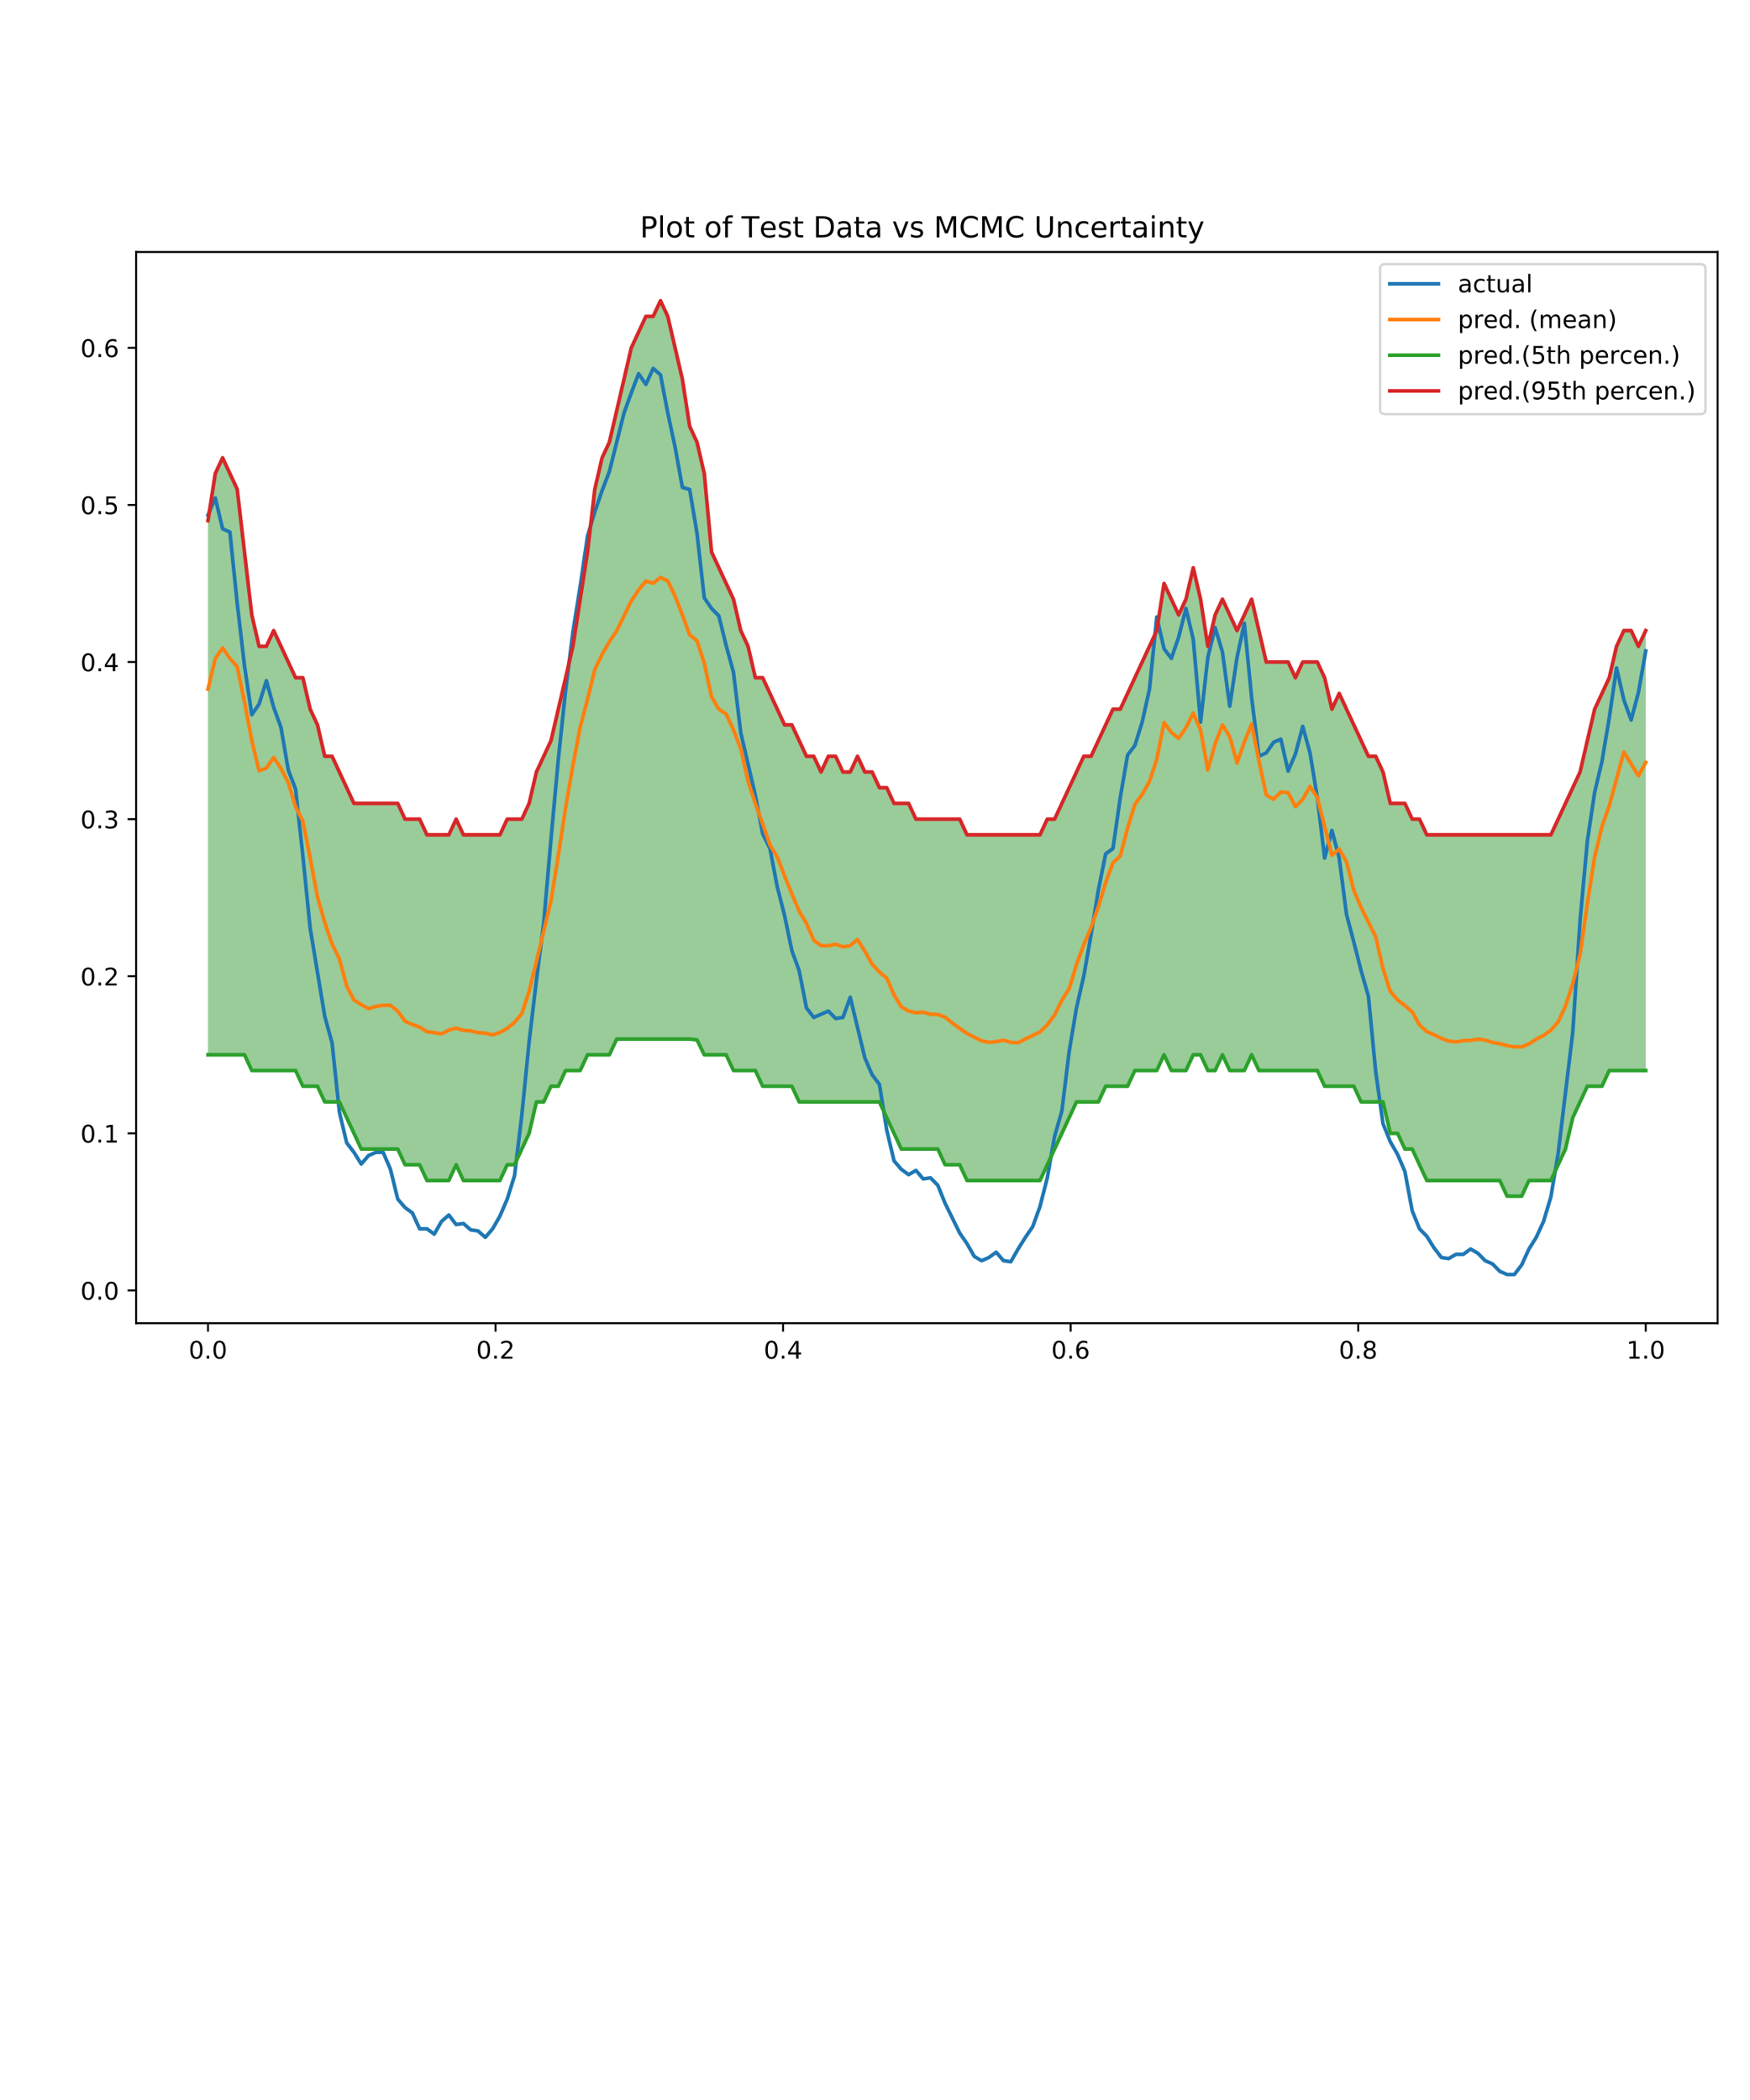 <?xml version="1.0" encoding="utf-8" standalone="no"?>
<!DOCTYPE svg PUBLIC "-//W3C//DTD SVG 1.1//EN"
  "http://www.w3.org/Graphics/SVG/1.1/DTD/svg11.dtd">
<!-- Created with matplotlib (http://matplotlib.org/) -->
<svg height="864pt" version="1.1" viewBox="0 0 720 864" width="720pt" xmlns="http://www.w3.org/2000/svg" xmlns:xlink="http://www.w3.org/1999/xlink">
 <defs>
  <style type="text/css">
*{stroke-linecap:butt;stroke-linejoin:round;}
  </style>
 </defs>
 <g id="figure_1">
  <g id="patch_1">
   <path d="M 0 864 
L 720 864 
L 720 0 
L 0 0 
z
" style="fill:#ffffff;"/>
  </g>
  <g id="axes_1">
   <g id="patch_2">
    <path d="M 56 544.4 
L 706.68 544.4 
L 706.68 103.68 
L 56 103.68 
z
" style="fill:#ffffff;"/>
   </g>
   <g id="PolyCollection_1">
    <path clip-path="url(#p6cf8458cc5)" d="M 85.576 214.204 
L 85.576 433.968 
L 88.579 433.968 
L 91.582 433.968 
L 94.584 433.968 
L 97.587 433.968 
L 100.59 433.968 
L 103.592 440.432 
L 106.595 440.432 
L 109.598 440.432 
L 112.6 440.432 
L 115.603 440.432 
L 118.606 440.432 
L 121.608 440.432 
L 124.611 446.895 
L 127.614 446.895 
L 130.617 446.895 
L 133.619 453.359 
L 136.622 453.359 
L 139.625 453.359 
L 142.627 459.823 
L 145.63 466.286 
L 148.633 472.75 
L 151.635 472.75 
L 154.638 472.75 
L 157.641 472.75 
L 160.643 472.75 
L 163.646 472.75 
L 166.649 479.214 
L 169.651 479.214 
L 172.654 479.214 
L 175.657 485.677 
L 178.659 485.677 
L 181.662 485.677 
L 184.665 485.677 
L 187.667 479.214 
L 190.67 485.677 
L 193.673 485.677 
L 196.675 485.677 
L 199.678 485.677 
L 202.681 485.677 
L 205.683 485.677 
L 208.686 479.214 
L 211.689 479.214 
L 214.691 472.75 
L 217.694 466.286 
L 220.697 453.359 
L 223.699 453.359 
L 226.702 446.895 
L 229.705 446.895 
L 232.708 440.432 
L 235.71 440.432 
L 238.713 440.432 
L 241.716 433.968 
L 244.718 433.968 
L 247.721 433.968 
L 250.724 433.968 
L 253.726 427.504 
L 256.729 427.504 
L 259.732 427.504 
L 262.734 427.504 
L 265.737 427.504 
L 268.74 427.504 
L 271.742 427.504 
L 274.745 427.504 
L 277.748 427.504 
L 280.75 427.504 
L 283.753 427.504 
L 286.756 427.827 
L 289.758 433.968 
L 292.761 433.968 
L 295.764 433.968 
L 298.766 433.968 
L 301.769 440.432 
L 304.772 440.432 
L 307.774 440.432 
L 310.777 440.432 
L 313.78 446.895 
L 316.782 446.895 
L 319.785 446.895 
L 322.788 446.895 
L 325.79 446.895 
L 328.793 453.359 
L 331.796 453.359 
L 334.799 453.359 
L 337.801 453.359 
L 340.804 453.359 
L 343.807 453.359 
L 346.809 453.359 
L 349.812 453.359 
L 352.815 453.359 
L 355.817 453.359 
L 358.82 453.359 
L 361.823 453.359 
L 364.825 459.823 
L 367.828 466.286 
L 370.831 472.75 
L 373.833 472.75 
L 376.836 472.75 
L 379.839 472.75 
L 382.841 472.75 
L 385.844 472.75 
L 388.847 479.214 
L 391.849 479.214 
L 394.852 479.214 
L 397.855 485.677 
L 400.857 485.677 
L 403.86 485.677 
L 406.863 485.677 
L 409.865 485.677 
L 412.868 485.677 
L 415.871 485.677 
L 418.873 485.677 
L 421.876 485.677 
L 424.879 485.677 
L 427.881 485.677 
L 430.884 479.214 
L 433.887 472.75 
L 436.89 466.286 
L 439.892 459.823 
L 442.895 453.359 
L 445.898 453.359 
L 448.9 453.359 
L 451.903 453.359 
L 454.906 446.895 
L 457.908 446.895 
L 460.911 446.895 
L 463.914 446.895 
L 466.916 440.432 
L 469.919 440.432 
L 472.922 440.432 
L 475.924 440.432 
L 478.927 433.968 
L 481.93 440.432 
L 484.932 440.432 
L 487.935 440.432 
L 490.938 433.968 
L 493.94 433.968 
L 496.943 440.432 
L 499.946 440.432 
L 502.948 433.968 
L 505.951 440.432 
L 508.954 440.432 
L 511.956 440.432 
L 514.959 433.968 
L 517.962 440.432 
L 520.964 440.432 
L 523.967 440.432 
L 526.97 440.432 
L 529.972 440.432 
L 532.975 440.432 
L 535.978 440.432 
L 538.981 440.432 
L 541.983 440.432 
L 544.986 446.895 
L 547.989 446.895 
L 550.991 446.895 
L 553.994 446.895 
L 556.997 446.895 
L 559.999 453.359 
L 563.002 453.359 
L 566.005 453.359 
L 569.007 453.359 
L 572.01 466.286 
L 575.013 466.286 
L 578.015 472.75 
L 581.018 472.75 
L 584.021 479.214 
L 587.023 485.677 
L 590.026 485.677 
L 593.029 485.677 
L 596.031 485.677 
L 599.034 485.677 
L 602.037 485.677 
L 605.039 485.677 
L 608.042 485.677 
L 611.045 485.677 
L 614.047 485.677 
L 617.05 485.677 
L 620.053 492.141 
L 623.055 492.141 
L 626.058 492.141 
L 629.061 485.677 
L 632.063 485.677 
L 635.066 485.677 
L 638.069 485.677 
L 641.072 479.214 
L 644.074 472.75 
L 647.077 459.823 
L 650.08 453.359 
L 653.082 446.895 
L 656.085 446.895 
L 659.088 446.895 
L 662.09 440.432 
L 665.093 440.432 
L 668.096 440.432 
L 671.098 440.432 
L 674.101 440.432 
L 677.104 440.432 
L 677.104 259.449 
L 677.104 259.449 
L 674.101 265.913 
L 671.098 259.449 
L 668.096 259.449 
L 665.093 265.913 
L 662.09 278.84 
L 659.088 285.304 
L 656.085 291.768 
L 653.082 304.695 
L 650.08 317.622 
L 647.077 324.086 
L 644.074 330.55 
L 641.072 337.013 
L 638.069 343.477 
L 635.066 343.477 
L 632.063 343.477 
L 629.061 343.477 
L 626.058 343.477 
L 623.055 343.477 
L 620.053 343.477 
L 617.05 343.477 
L 614.047 343.477 
L 611.045 343.477 
L 608.042 343.477 
L 605.039 343.477 
L 602.037 343.477 
L 599.034 343.477 
L 596.031 343.477 
L 593.029 343.477 
L 590.026 343.477 
L 587.023 343.477 
L 584.021 337.013 
L 581.018 337.013 
L 578.015 330.55 
L 575.013 330.55 
L 572.01 330.55 
L 569.007 317.622 
L 566.005 311.159 
L 563.002 311.159 
L 559.999 304.695 
L 556.997 298.231 
L 553.994 291.768 
L 550.991 285.304 
L 547.989 291.768 
L 544.986 278.84 
L 541.983 272.377 
L 538.981 272.377 
L 535.978 272.377 
L 532.975 278.84 
L 529.972 272.377 
L 526.97 272.377 
L 523.967 272.377 
L 520.964 272.377 
L 517.962 259.449 
L 514.959 246.522 
L 511.956 252.986 
L 508.954 259.449 
L 505.951 252.986 
L 502.948 246.522 
L 499.946 252.986 
L 496.943 265.913 
L 493.94 246.522 
L 490.938 233.595 
L 487.935 246.522 
L 484.932 252.986 
L 481.93 246.522 
L 478.927 240.058 
L 475.924 259.449 
L 472.922 265.913 
L 469.919 272.377 
L 466.916 278.84 
L 463.914 285.304 
L 460.911 291.768 
L 457.908 291.768 
L 454.906 298.231 
L 451.903 304.695 
L 448.9 311.159 
L 445.898 311.159 
L 442.895 317.622 
L 439.892 324.086 
L 436.89 330.55 
L 433.887 337.013 
L 430.884 337.013 
L 427.881 343.477 
L 424.879 343.477 
L 421.876 343.477 
L 418.873 343.477 
L 415.871 343.477 
L 412.868 343.477 
L 409.865 343.477 
L 406.863 343.477 
L 403.86 343.477 
L 400.857 343.477 
L 397.855 343.477 
L 394.852 337.013 
L 391.849 337.013 
L 388.847 337.013 
L 385.844 337.013 
L 382.841 337.013 
L 379.839 337.013 
L 376.836 337.013 
L 373.833 330.55 
L 370.831 330.55 
L 367.828 330.55 
L 364.825 324.086 
L 361.823 324.086 
L 358.82 317.622 
L 355.817 317.622 
L 352.815 311.159 
L 349.812 317.622 
L 346.809 317.622 
L 343.807 311.159 
L 340.804 311.159 
L 337.801 317.622 
L 334.799 311.159 
L 331.796 311.159 
L 328.793 304.695 
L 325.79 298.231 
L 322.788 298.231 
L 319.785 291.768 
L 316.782 285.304 
L 313.78 278.84 
L 310.777 278.84 
L 307.774 265.913 
L 304.772 259.449 
L 301.769 246.522 
L 298.766 240.058 
L 295.764 233.595 
L 292.761 227.131 
L 289.758 194.813 
L 286.756 181.886 
L 283.753 175.422 
L 280.75 156.031 
L 277.748 143.104 
L 274.745 130.176 
L 271.742 123.713 
L 268.74 130.176 
L 265.737 130.176 
L 262.734 136.64 
L 259.732 143.104 
L 256.729 156.031 
L 253.726 168.958 
L 250.724 181.886 
L 247.721 188.349 
L 244.718 201.277 
L 241.716 227.131 
L 238.713 246.522 
L 235.71 265.913 
L 232.708 278.84 
L 229.705 291.768 
L 226.702 304.695 
L 223.699 311.159 
L 220.697 317.622 
L 217.694 330.55 
L 214.691 337.013 
L 211.689 337.013 
L 208.686 337.013 
L 205.683 343.477 
L 202.681 343.477 
L 199.678 343.477 
L 196.675 343.477 
L 193.673 343.477 
L 190.67 343.477 
L 187.667 337.013 
L 184.665 343.477 
L 181.662 343.477 
L 178.659 343.477 
L 175.657 343.477 
L 172.654 337.013 
L 169.651 337.013 
L 166.649 337.013 
L 163.646 330.55 
L 160.643 330.55 
L 157.641 330.55 
L 154.638 330.55 
L 151.635 330.55 
L 148.633 330.55 
L 145.63 330.55 
L 142.627 324.086 
L 139.625 317.622 
L 136.622 311.159 
L 133.619 311.159 
L 130.617 298.231 
L 127.614 291.768 
L 124.611 278.84 
L 121.608 278.84 
L 118.606 272.377 
L 115.603 265.913 
L 112.6 259.449 
L 109.598 265.913 
L 106.595 265.913 
L 103.592 252.986 
L 100.59 227.131 
L 97.587 201.277 
L 94.584 194.813 
L 91.582 188.349 
L 88.579 194.813 
L 85.576 214.204 
z
" style="fill:#008000;fill-opacity:0.4;"/>
   </g>
   <g id="matplotlib.axis_1">
    <g id="xtick_1">
     <g id="line2d_1">
      <defs>
       <path d="M 0 0 
L 0 3.5 
" id="m4c79655100" style="stroke:#000000;stroke-width:0.8;"/>
      </defs>
      <g>
       <use style="stroke:#000000;stroke-width:0.8;" x="85.576" xlink:href="#m4c79655100" y="544.4"/>
      </g>
     </g>
     <g id="text_1">
      <!-- 0.0 -->
      <defs>
       <path d="M 31.781 66.406 
Q 24.172 66.406 20.328 58.906 
Q 16.5 51.422 16.5 36.375 
Q 16.5 21.391 20.328 13.891 
Q 24.172 6.391 31.781 6.391 
Q 39.453 6.391 43.281 13.891 
Q 47.125 21.391 47.125 36.375 
Q 47.125 51.422 43.281 58.906 
Q 39.453 66.406 31.781 66.406 
z
M 31.781 74.219 
Q 44.047 74.219 50.516 64.516 
Q 56.984 54.828 56.984 36.375 
Q 56.984 17.969 50.516 8.266 
Q 44.047 -1.422 31.781 -1.422 
Q 19.531 -1.422 13.062 8.266 
Q 6.594 17.969 6.594 36.375 
Q 6.594 54.828 13.062 64.516 
Q 19.531 74.219 31.781 74.219 
z
" id="DejaVuSans-30"/>
       <path d="M 10.688 12.406 
L 21 12.406 
L 21 0 
L 10.688 0 
z
" id="DejaVuSans-2e"/>
      </defs>
      <g transform="translate(77.625 558.998)scale(0.1 -0.1)">
       <use xlink:href="#DejaVuSans-30"/>
       <use x="63.623" xlink:href="#DejaVuSans-2e"/>
       <use x="95.41" xlink:href="#DejaVuSans-30"/>
      </g>
     </g>
    </g>
    <g id="xtick_2">
     <g id="line2d_2">
      <g>
       <use style="stroke:#000000;stroke-width:0.8;" x="203.882" xlink:href="#m4c79655100" y="544.4"/>
      </g>
     </g>
     <g id="text_2">
      <!-- 0.2 -->
      <defs>
       <path d="M 19.188 8.297 
L 53.609 8.297 
L 53.609 0 
L 7.328 0 
L 7.328 8.297 
Q 12.938 14.109 22.625 23.891 
Q 32.328 33.688 34.812 36.531 
Q 39.547 41.844 41.422 45.531 
Q 43.312 49.219 43.312 52.781 
Q 43.312 58.594 39.234 62.25 
Q 35.156 65.922 28.609 65.922 
Q 23.969 65.922 18.812 64.312 
Q 13.672 62.703 7.812 59.422 
L 7.812 69.391 
Q 13.766 71.781 18.938 73 
Q 24.125 74.219 28.422 74.219 
Q 39.75 74.219 46.484 68.547 
Q 53.219 62.891 53.219 53.422 
Q 53.219 48.922 51.531 44.891 
Q 49.859 40.875 45.406 35.406 
Q 44.188 33.984 37.641 27.219 
Q 31.109 20.453 19.188 8.297 
z
" id="DejaVuSans-32"/>
      </defs>
      <g transform="translate(195.93 558.998)scale(0.1 -0.1)">
       <use xlink:href="#DejaVuSans-30"/>
       <use x="63.623" xlink:href="#DejaVuSans-2e"/>
       <use x="95.41" xlink:href="#DejaVuSans-32"/>
      </g>
     </g>
    </g>
    <g id="xtick_3">
     <g id="line2d_3">
      <g>
       <use style="stroke:#000000;stroke-width:0.8;" x="322.187" xlink:href="#m4c79655100" y="544.4"/>
      </g>
     </g>
     <g id="text_3">
      <!-- 0.4 -->
      <defs>
       <path d="M 37.797 64.312 
L 12.891 25.391 
L 37.797 25.391 
z
M 35.203 72.906 
L 47.609 72.906 
L 47.609 25.391 
L 58.016 25.391 
L 58.016 17.188 
L 47.609 17.188 
L 47.609 0 
L 37.797 0 
L 37.797 17.188 
L 4.891 17.188 
L 4.891 26.703 
z
" id="DejaVuSans-34"/>
      </defs>
      <g transform="translate(314.236 558.998)scale(0.1 -0.1)">
       <use xlink:href="#DejaVuSans-30"/>
       <use x="63.623" xlink:href="#DejaVuSans-2e"/>
       <use x="95.41" xlink:href="#DejaVuSans-34"/>
      </g>
     </g>
    </g>
    <g id="xtick_4">
     <g id="line2d_4">
      <g>
       <use style="stroke:#000000;stroke-width:0.8;" x="440.493" xlink:href="#m4c79655100" y="544.4"/>
      </g>
     </g>
     <g id="text_4">
      <!-- 0.6 -->
      <defs>
       <path d="M 33.016 40.375 
Q 26.375 40.375 22.484 35.828 
Q 18.609 31.297 18.609 23.391 
Q 18.609 15.531 22.484 10.953 
Q 26.375 6.391 33.016 6.391 
Q 39.656 6.391 43.531 10.953 
Q 47.406 15.531 47.406 23.391 
Q 47.406 31.297 43.531 35.828 
Q 39.656 40.375 33.016 40.375 
z
M 52.594 71.297 
L 52.594 62.312 
Q 48.875 64.062 45.094 64.984 
Q 41.312 65.922 37.594 65.922 
Q 27.828 65.922 22.672 59.328 
Q 17.531 52.734 16.797 39.406 
Q 19.672 43.656 24.016 45.922 
Q 28.375 48.188 33.594 48.188 
Q 44.578 48.188 50.953 41.516 
Q 57.328 34.859 57.328 23.391 
Q 57.328 12.156 50.688 5.359 
Q 44.047 -1.422 33.016 -1.422 
Q 20.359 -1.422 13.672 8.266 
Q 6.984 17.969 6.984 36.375 
Q 6.984 53.656 15.188 63.938 
Q 23.391 74.219 37.203 74.219 
Q 40.922 74.219 44.703 73.484 
Q 48.484 72.75 52.594 71.297 
z
" id="DejaVuSans-36"/>
      </defs>
      <g transform="translate(432.541 558.998)scale(0.1 -0.1)">
       <use xlink:href="#DejaVuSans-30"/>
       <use x="63.623" xlink:href="#DejaVuSans-2e"/>
       <use x="95.41" xlink:href="#DejaVuSans-36"/>
      </g>
     </g>
    </g>
    <g id="xtick_5">
     <g id="line2d_5">
      <g>
       <use style="stroke:#000000;stroke-width:0.8;" x="558.798" xlink:href="#m4c79655100" y="544.4"/>
      </g>
     </g>
     <g id="text_5">
      <!-- 0.8 -->
      <defs>
       <path d="M 31.781 34.625 
Q 24.75 34.625 20.719 30.859 
Q 16.703 27.094 16.703 20.516 
Q 16.703 13.922 20.719 10.156 
Q 24.75 6.391 31.781 6.391 
Q 38.812 6.391 42.859 10.172 
Q 46.922 13.969 46.922 20.516 
Q 46.922 27.094 42.891 30.859 
Q 38.875 34.625 31.781 34.625 
z
M 21.922 38.812 
Q 15.578 40.375 12.031 44.719 
Q 8.5 49.078 8.5 55.328 
Q 8.5 64.062 14.719 69.141 
Q 20.953 74.219 31.781 74.219 
Q 42.672 74.219 48.875 69.141 
Q 55.078 64.062 55.078 55.328 
Q 55.078 49.078 51.531 44.719 
Q 48 40.375 41.703 38.812 
Q 48.828 37.156 52.797 32.312 
Q 56.781 27.484 56.781 20.516 
Q 56.781 9.906 50.312 4.234 
Q 43.844 -1.422 31.781 -1.422 
Q 19.734 -1.422 13.25 4.234 
Q 6.781 9.906 6.781 20.516 
Q 6.781 27.484 10.781 32.312 
Q 14.797 37.156 21.922 38.812 
z
M 18.312 54.391 
Q 18.312 48.734 21.844 45.562 
Q 25.391 42.391 31.781 42.391 
Q 38.141 42.391 41.719 45.562 
Q 45.312 48.734 45.312 54.391 
Q 45.312 60.062 41.719 63.234 
Q 38.141 66.406 31.781 66.406 
Q 25.391 66.406 21.844 63.234 
Q 18.312 60.062 18.312 54.391 
z
" id="DejaVuSans-38"/>
      </defs>
      <g transform="translate(550.847 558.998)scale(0.1 -0.1)">
       <use xlink:href="#DejaVuSans-30"/>
       <use x="63.623" xlink:href="#DejaVuSans-2e"/>
       <use x="95.41" xlink:href="#DejaVuSans-38"/>
      </g>
     </g>
    </g>
    <g id="xtick_6">
     <g id="line2d_6">
      <g>
       <use style="stroke:#000000;stroke-width:0.8;" x="677.104" xlink:href="#m4c79655100" y="544.4"/>
      </g>
     </g>
     <g id="text_6">
      <!-- 1.0 -->
      <defs>
       <path d="M 12.406 8.297 
L 28.516 8.297 
L 28.516 63.922 
L 10.984 60.406 
L 10.984 69.391 
L 28.422 72.906 
L 38.281 72.906 
L 38.281 8.297 
L 54.391 8.297 
L 54.391 0 
L 12.406 0 
z
" id="DejaVuSans-31"/>
      </defs>
      <g transform="translate(669.152 558.998)scale(0.1 -0.1)">
       <use xlink:href="#DejaVuSans-31"/>
       <use x="63.623" xlink:href="#DejaVuSans-2e"/>
       <use x="95.41" xlink:href="#DejaVuSans-30"/>
      </g>
     </g>
    </g>
   </g>
   <g id="matplotlib.axis_2">
    <g id="ytick_1">
     <g id="line2d_7">
      <defs>
       <path d="M 0 0 
L -3.5 0 
" id="m4c6290eb62" style="stroke:#000000;stroke-width:0.8;"/>
      </defs>
      <g>
       <use style="stroke:#000000;stroke-width:0.8;" x="56" xlink:href="#m4c6290eb62" y="530.923"/>
      </g>
     </g>
     <g id="text_7">
      <!-- 0.0 -->
      <g transform="translate(33.097 534.722)scale(0.1 -0.1)">
       <use xlink:href="#DejaVuSans-30"/>
       <use x="63.623" xlink:href="#DejaVuSans-2e"/>
       <use x="95.41" xlink:href="#DejaVuSans-30"/>
      </g>
     </g>
    </g>
    <g id="ytick_2">
     <g id="line2d_8">
      <g>
       <use style="stroke:#000000;stroke-width:0.8;" x="56" xlink:href="#m4c6290eb62" y="466.286"/>
      </g>
     </g>
     <g id="text_8">
      <!-- 0.1 -->
      <g transform="translate(33.097 470.085)scale(0.1 -0.1)">
       <use xlink:href="#DejaVuSans-30"/>
       <use x="63.623" xlink:href="#DejaVuSans-2e"/>
       <use x="95.41" xlink:href="#DejaVuSans-31"/>
      </g>
     </g>
    </g>
    <g id="ytick_3">
     <g id="line2d_9">
      <g>
       <use style="stroke:#000000;stroke-width:0.8;" x="56" xlink:href="#m4c6290eb62" y="401.65"/>
      </g>
     </g>
     <g id="text_9">
      <!-- 0.2 -->
      <g transform="translate(33.097 405.449)scale(0.1 -0.1)">
       <use xlink:href="#DejaVuSans-30"/>
       <use x="63.623" xlink:href="#DejaVuSans-2e"/>
       <use x="95.41" xlink:href="#DejaVuSans-32"/>
      </g>
     </g>
    </g>
    <g id="ytick_4">
     <g id="line2d_10">
      <g>
       <use style="stroke:#000000;stroke-width:0.8;" x="56" xlink:href="#m4c6290eb62" y="337.013"/>
      </g>
     </g>
     <g id="text_10">
      <!-- 0.3 -->
      <defs>
       <path d="M 40.578 39.312 
Q 47.656 37.797 51.625 33 
Q 55.609 28.219 55.609 21.188 
Q 55.609 10.406 48.188 4.484 
Q 40.766 -1.422 27.094 -1.422 
Q 22.516 -1.422 17.656 -0.516 
Q 12.797 0.391 7.625 2.203 
L 7.625 11.719 
Q 11.719 9.328 16.594 8.109 
Q 21.484 6.891 26.812 6.891 
Q 36.078 6.891 40.938 10.547 
Q 45.797 14.203 45.797 21.188 
Q 45.797 27.641 41.281 31.266 
Q 36.766 34.906 28.719 34.906 
L 20.219 34.906 
L 20.219 43.016 
L 29.109 43.016 
Q 36.375 43.016 40.234 45.922 
Q 44.094 48.828 44.094 54.297 
Q 44.094 59.906 40.109 62.906 
Q 36.141 65.922 28.719 65.922 
Q 24.656 65.922 20.016 65.031 
Q 15.375 64.156 9.812 62.312 
L 9.812 71.094 
Q 15.438 72.656 20.344 73.438 
Q 25.25 74.219 29.594 74.219 
Q 40.828 74.219 47.359 69.109 
Q 53.906 64.016 53.906 55.328 
Q 53.906 49.266 50.438 45.094 
Q 46.969 40.922 40.578 39.312 
z
" id="DejaVuSans-33"/>
      </defs>
      <g transform="translate(33.097 340.812)scale(0.1 -0.1)">
       <use xlink:href="#DejaVuSans-30"/>
       <use x="63.623" xlink:href="#DejaVuSans-2e"/>
       <use x="95.41" xlink:href="#DejaVuSans-33"/>
      </g>
     </g>
    </g>
    <g id="ytick_5">
     <g id="line2d_11">
      <g>
       <use style="stroke:#000000;stroke-width:0.8;" x="56" xlink:href="#m4c6290eb62" y="272.377"/>
      </g>
     </g>
     <g id="text_11">
      <!-- 0.4 -->
      <g transform="translate(33.097 276.176)scale(0.1 -0.1)">
       <use xlink:href="#DejaVuSans-30"/>
       <use x="63.623" xlink:href="#DejaVuSans-2e"/>
       <use x="95.41" xlink:href="#DejaVuSans-34"/>
      </g>
     </g>
    </g>
    <g id="ytick_6">
     <g id="line2d_12">
      <g>
       <use style="stroke:#000000;stroke-width:0.8;" x="56" xlink:href="#m4c6290eb62" y="207.74"/>
      </g>
     </g>
     <g id="text_12">
      <!-- 0.5 -->
      <defs>
       <path d="M 10.797 72.906 
L 49.516 72.906 
L 49.516 64.594 
L 19.828 64.594 
L 19.828 46.734 
Q 21.969 47.469 24.109 47.828 
Q 26.266 48.188 28.422 48.188 
Q 40.625 48.188 47.75 41.5 
Q 54.891 34.812 54.891 23.391 
Q 54.891 11.625 47.562 5.094 
Q 40.234 -1.422 26.906 -1.422 
Q 22.312 -1.422 17.547 -0.641 
Q 12.797 0.141 7.719 1.703 
L 7.719 11.625 
Q 12.109 9.234 16.797 8.062 
Q 21.484 6.891 26.703 6.891 
Q 35.156 6.891 40.078 11.328 
Q 45.016 15.766 45.016 23.391 
Q 45.016 31 40.078 35.438 
Q 35.156 39.891 26.703 39.891 
Q 22.75 39.891 18.812 39.016 
Q 14.891 38.141 10.797 36.281 
z
" id="DejaVuSans-35"/>
      </defs>
      <g transform="translate(33.097 211.539)scale(0.1 -0.1)">
       <use xlink:href="#DejaVuSans-30"/>
       <use x="63.623" xlink:href="#DejaVuSans-2e"/>
       <use x="95.41" xlink:href="#DejaVuSans-35"/>
      </g>
     </g>
    </g>
    <g id="ytick_7">
     <g id="line2d_13">
      <g>
       <use style="stroke:#000000;stroke-width:0.8;" x="56" xlink:href="#m4c6290eb62" y="143.104"/>
      </g>
     </g>
     <g id="text_13">
      <!-- 0.6 -->
      <g transform="translate(33.097 146.903)scale(0.1 -0.1)">
       <use xlink:href="#DejaVuSans-30"/>
       <use x="63.623" xlink:href="#DejaVuSans-2e"/>
       <use x="95.41" xlink:href="#DejaVuSans-36"/>
      </g>
     </g>
    </g>
   </g>
   <g id="line2d_14">
    <path clip-path="url(#p6cf8458cc5)" d="M 85.576 211.892 
L 88.579 204.899 
L 91.582 217.573 
L 94.584 218.884 
L 97.587 248.165 
L 100.59 273.95 
L 103.592 294.053 
L 106.595 289.683 
L 109.598 280.068 
L 112.6 290.994 
L 115.603 299.298 
L 118.606 316.779 
L 121.608 324.645 
L 124.611 352.178 
L 127.614 381.896 
L 133.619 418.169 
L 136.622 429.095 
L 139.625 457.502 
L 142.627 470.176 
L 145.63 474.109 
L 148.633 478.916 
L 151.635 475.42 
L 154.638 474.109 
L 157.641 474.109 
L 160.643 481.101 
L 163.646 493.338 
L 166.649 496.835 
L 169.651 499.02 
L 172.654 505.575 
L 175.657 505.575 
L 178.659 507.76 
L 181.662 502.516 
L 184.665 499.894 
L 187.667 503.827 
L 190.67 503.39 
L 193.673 506.012 
L 196.675 506.449 
L 199.678 509.071 
L 202.681 505.575 
L 205.683 500.331 
L 208.686 493.338 
L 211.689 483.724 
L 214.691 458.813 
L 217.694 428.658 
L 220.697 403.31 
L 223.699 379.711 
L 226.702 345.186 
L 229.705 312.409 
L 232.708 284.002 
L 235.71 259.965 
L 238.713 241.173 
L 241.716 220.633 
L 244.718 210.581 
L 247.721 201.84 
L 250.724 193.974 
L 256.729 169.938 
L 259.732 161.634 
L 262.734 153.767 
L 265.737 158.137 
L 268.74 151.582 
L 271.742 154.204 
L 274.745 169.938 
L 277.748 183.922 
L 280.75 200.529 
L 283.753 201.403 
L 286.756 219.322 
L 289.758 245.98 
L 292.761 250.351 
L 295.764 253.41 
L 298.766 265.647 
L 301.769 276.572 
L 304.772 301.483 
L 310.777 327.267 
L 313.78 343 
L 316.782 349.119 
L 319.785 364.852 
L 322.788 376.652 
L 325.79 391.074 
L 328.793 399.377 
L 331.796 414.673 
L 334.799 418.606 
L 340.804 415.984 
L 343.807 419.043 
L 346.809 418.606 
L 349.812 410.303 
L 355.817 435.213 
L 358.82 442.206 
L 361.823 446.139 
L 364.825 464.931 
L 367.828 477.605 
L 370.831 481.101 
L 373.833 483.287 
L 376.836 481.538 
L 379.839 485.035 
L 382.841 484.598 
L 385.844 487.657 
L 388.847 495.086 
L 394.852 507.323 
L 397.855 511.693 
L 400.857 516.938 
L 403.86 518.686 
L 406.863 517.375 
L 409.865 515.19 
L 412.868 518.686 
L 415.871 519.123 
L 418.873 513.879 
L 421.876 509.071 
L 424.879 504.701 
L 427.881 496.397 
L 430.884 484.598 
L 433.887 467.554 
L 436.89 457.065 
L 439.892 432.591 
L 442.895 414.673 
L 445.898 401.562 
L 448.9 384.518 
L 451.903 366.163 
L 454.906 351.304 
L 457.908 349.119 
L 460.911 328.142 
L 463.914 310.66 
L 466.916 306.727 
L 469.919 297.112 
L 472.922 283.565 
L 475.924 253.847 
L 478.927 266.958 
L 481.93 270.891 
L 484.932 262.15 
L 487.935 250.351 
L 490.938 263.024 
L 493.94 297.112 
L 496.943 270.454 
L 499.946 258.217 
L 502.948 268.268 
L 505.951 290.557 
L 508.954 270.454 
L 511.956 256.469 
L 514.959 287.061 
L 517.962 311.097 
L 520.964 309.786 
L 523.967 305.416 
L 526.97 304.105 
L 529.972 317.216 
L 532.975 310.223 
L 535.978 298.861 
L 538.981 309.786 
L 541.983 328.142 
L 544.986 353.052 
L 547.989 341.69 
L 550.991 353.052 
L 553.994 376.215 
L 556.997 387.578 
L 559.999 399.377 
L 563.002 409.866 
L 566.005 440.895 
L 569.007 462.309 
L 572.01 469.739 
L 575.013 474.983 
L 578.015 481.976 
L 581.018 498.146 
L 584.021 505.575 
L 587.023 508.634 
L 590.026 513.442 
L 593.029 517.375 
L 596.031 517.812 
L 599.034 516.064 
L 602.037 516.064 
L 605.039 513.879 
L 608.042 515.627 
L 611.045 518.686 
L 614.047 519.997 
L 617.05 523.056 
L 620.053 524.367 
L 623.055 524.367 
L 626.058 520.434 
L 629.061 513.879 
L 632.063 509.071 
L 635.066 502.516 
L 638.069 492.464 
L 641.072 474.546 
L 647.077 424.725 
L 650.08 378.837 
L 653.082 346.06 
L 656.085 325.956 
L 659.088 313.283 
L 662.09 295.365 
L 665.093 274.824 
L 668.096 287.935 
L 671.098 296.239 
L 674.101 284.875 
L 677.104 267.831 
L 677.104 267.831 
" style="fill:none;stroke:#1f77b4;stroke-linecap:square;stroke-width:1.5;"/>
   </g>
   <g id="line2d_15">
    <path clip-path="url(#p6cf8458cc5)" d="M 85.576 283.516 
L 88.579 270.951 
L 91.582 266.566 
L 94.584 270.902 
L 97.587 274.302 
L 100.59 288.77 
L 103.592 304.655 
L 106.595 317.119 
L 109.598 316.004 
L 112.6 311.673 
L 115.603 316.184 
L 118.606 321.976 
L 121.608 331.92 
L 124.611 337.834 
L 127.614 353.009 
L 130.617 369.016 
L 133.619 379.603 
L 136.622 388.395 
L 139.625 394.512 
L 142.627 405.697 
L 145.63 411.414 
L 148.633 413.353 
L 151.635 414.999 
L 154.638 414.081 
L 157.641 413.606 
L 160.643 413.633 
L 163.646 416.001 
L 166.649 420.147 
L 169.651 421.54 
L 172.654 422.562 
L 175.657 424.477 
L 178.659 424.862 
L 181.662 425.364 
L 184.665 423.827 
L 187.667 422.973 
L 190.67 423.965 
L 193.673 424.111 
L 196.675 424.842 
L 199.678 425.093 
L 202.681 425.802 
L 205.683 424.796 
L 208.686 423.077 
L 211.689 420.631 
L 214.691 417.02 
L 217.694 407.923 
L 223.699 383.098 
L 226.702 370.604 
L 229.705 351.974 
L 232.708 332.294 
L 235.71 314.902 
L 238.713 299.142 
L 241.716 287.7 
L 244.718 275.523 
L 247.721 269.198 
L 250.724 263.99 
L 253.726 259.535 
L 259.732 247.256 
L 262.734 242.705 
L 265.737 239.077 
L 268.74 239.959 
L 271.742 237.554 
L 274.745 239.033 
L 277.748 245.257 
L 280.75 253.008 
L 283.753 261.188 
L 286.756 263.628 
L 289.758 272.838 
L 292.761 286.742 
L 295.764 291.757 
L 298.766 293.815 
L 301.769 300.317 
L 304.772 308.089 
L 307.774 321.484 
L 310.777 330.702 
L 313.78 338.947 
L 316.782 347.602 
L 319.785 352.604 
L 322.788 360.368 
L 325.79 367.762 
L 328.793 374.855 
L 331.796 379.897 
L 334.799 386.808 
L 337.801 389.084 
L 340.804 389.12 
L 343.807 388.494 
L 346.809 389.581 
L 349.812 389.063 
L 352.815 386.54 
L 355.817 391.338 
L 358.82 396.696 
L 361.823 399.954 
L 364.825 402.433 
L 367.828 409.288 
L 370.831 414.243 
L 373.833 415.965 
L 376.836 416.676 
L 379.839 416.447 
L 382.841 417.308 
L 385.844 417.382 
L 388.847 418.507 
L 391.849 420.912 
L 394.852 423.131 
L 397.855 425.201 
L 403.86 428.218 
L 406.863 428.859 
L 409.865 428.547 
L 412.868 427.955 
L 415.871 428.851 
L 418.873 429.018 
L 421.876 427.478 
L 427.881 424.582 
L 430.884 421.636 
L 433.887 417.593 
L 436.89 411.525 
L 439.892 406.721 
L 442.895 396.89 
L 445.898 388.617 
L 448.9 381.637 
L 451.903 373.065 
L 454.906 363.147 
L 457.908 354.92 
L 460.911 352.179 
L 463.914 340.73 
L 466.916 330.953 
L 469.919 326.836 
L 472.922 321.525 
L 475.924 312.419 
L 478.927 297.28 
L 481.93 301.372 
L 484.932 303.793 
L 487.935 299.374 
L 490.938 293.344 
L 493.94 300.348 
L 496.943 316.799 
L 499.946 305.983 
L 502.948 298.259 
L 505.951 303.097 
L 508.954 313.963 
L 511.956 305.3 
L 514.959 297.916 
L 517.962 313.062 
L 520.964 327.046 
L 523.967 328.864 
L 526.97 325.849 
L 529.972 326.111 
L 532.975 331.872 
L 535.978 328.894 
L 538.981 323.539 
L 541.983 328.087 
L 547.989 351.861 
L 550.991 349.351 
L 553.994 354.544 
L 556.997 366.352 
L 559.999 373.375 
L 566.005 385.437 
L 569.007 398.544 
L 572.01 407.89 
L 575.013 411.399 
L 578.015 413.734 
L 581.018 416.296 
L 584.021 421.699 
L 587.023 424.43 
L 590.026 425.737 
L 593.029 427.214 
L 596.031 428.32 
L 599.034 428.681 
L 602.037 428.158 
L 605.039 428.035 
L 608.042 427.52 
L 611.045 427.932 
L 614.047 428.887 
L 617.05 429.395 
L 620.053 430.207 
L 623.055 430.699 
L 626.058 430.732 
L 629.061 429.527 
L 632.063 427.552 
L 635.066 425.987 
L 638.069 423.859 
L 641.072 420.396 
L 644.074 413.922 
L 647.077 404.638 
L 650.08 392.75 
L 653.082 371.747 
L 656.085 352.615 
L 659.088 340.073 
L 662.09 331.525 
L 668.096 309.407 
L 674.101 319.203 
L 677.104 313.702 
L 677.104 313.702 
" style="fill:none;stroke:#ff7f0e;stroke-linecap:square;stroke-width:1.5;"/>
   </g>
   <g id="line2d_16">
    <path clip-path="url(#p6cf8458cc5)" d="M 85.576 433.968 
L 100.59 433.968 
L 103.592 440.432 
L 121.608 440.432 
L 124.611 446.895 
L 130.617 446.895 
L 133.619 453.359 
L 139.625 453.359 
L 148.633 472.75 
L 163.646 472.75 
L 166.649 479.214 
L 172.654 479.214 
L 175.657 485.677 
L 184.665 485.677 
L 187.667 479.214 
L 190.67 485.677 
L 205.683 485.677 
L 208.686 479.214 
L 211.689 479.214 
L 217.694 466.286 
L 220.697 453.359 
L 223.699 453.359 
L 226.702 446.895 
L 229.705 446.895 
L 232.708 440.432 
L 238.713 440.432 
L 241.716 433.968 
L 250.724 433.968 
L 253.726 427.504 
L 283.753 427.504 
L 286.756 427.827 
L 289.758 433.968 
L 298.766 433.968 
L 301.769 440.432 
L 310.777 440.432 
L 313.78 446.895 
L 325.79 446.895 
L 328.793 453.359 
L 361.823 453.359 
L 370.831 472.75 
L 385.844 472.75 
L 388.847 479.214 
L 394.852 479.214 
L 397.855 485.677 
L 427.881 485.677 
L 442.895 453.359 
L 451.903 453.359 
L 454.906 446.895 
L 463.914 446.895 
L 466.916 440.432 
L 475.924 440.432 
L 478.927 433.968 
L 481.93 440.432 
L 487.935 440.432 
L 490.938 433.968 
L 493.94 433.968 
L 496.943 440.432 
L 499.946 440.432 
L 502.948 433.968 
L 505.951 440.432 
L 511.956 440.432 
L 514.959 433.968 
L 517.962 440.432 
L 541.983 440.432 
L 544.986 446.895 
L 556.997 446.895 
L 559.999 453.359 
L 569.007 453.359 
L 572.01 466.286 
L 575.013 466.286 
L 578.015 472.75 
L 581.018 472.75 
L 587.023 485.677 
L 617.05 485.677 
L 620.053 492.141 
L 626.058 492.141 
L 629.061 485.677 
L 638.069 485.677 
L 644.074 472.75 
L 647.077 459.823 
L 653.082 446.895 
L 659.088 446.895 
L 662.09 440.432 
L 677.104 440.432 
L 677.104 440.432 
" style="fill:none;stroke:#2ca02c;stroke-linecap:square;stroke-width:1.5;"/>
   </g>
   <g id="line2d_17">
    <path clip-path="url(#p6cf8458cc5)" d="M 85.576 214.204 
L 88.579 194.813 
L 91.582 188.349 
L 97.587 201.277 
L 103.592 252.986 
L 106.595 265.913 
L 109.598 265.913 
L 112.6 259.449 
L 121.608 278.84 
L 124.611 278.84 
L 127.614 291.768 
L 130.617 298.231 
L 133.619 311.159 
L 136.622 311.159 
L 145.63 330.55 
L 163.646 330.55 
L 166.649 337.013 
L 172.654 337.013 
L 175.657 343.477 
L 184.665 343.477 
L 187.667 337.013 
L 190.67 343.477 
L 205.683 343.477 
L 208.686 337.013 
L 214.691 337.013 
L 217.694 330.55 
L 220.697 317.622 
L 226.702 304.695 
L 235.71 265.913 
L 241.716 227.131 
L 244.718 201.277 
L 247.721 188.349 
L 250.724 181.886 
L 259.732 143.104 
L 265.737 130.176 
L 268.74 130.176 
L 271.742 123.713 
L 274.745 130.176 
L 280.75 156.031 
L 283.753 175.422 
L 286.756 181.886 
L 289.758 194.813 
L 292.761 227.131 
L 301.769 246.522 
L 304.772 259.449 
L 307.774 265.913 
L 310.777 278.84 
L 313.78 278.84 
L 322.788 298.231 
L 325.79 298.231 
L 331.796 311.159 
L 334.799 311.159 
L 337.801 317.622 
L 340.804 311.159 
L 343.807 311.159 
L 346.809 317.622 
L 349.812 317.622 
L 352.815 311.159 
L 355.817 317.622 
L 358.82 317.622 
L 361.823 324.086 
L 364.825 324.086 
L 367.828 330.55 
L 373.833 330.55 
L 376.836 337.013 
L 394.852 337.013 
L 397.855 343.477 
L 427.881 343.477 
L 430.884 337.013 
L 433.887 337.013 
L 445.898 311.159 
L 448.9 311.159 
L 457.908 291.768 
L 460.911 291.768 
L 475.924 259.449 
L 478.927 240.058 
L 484.932 252.986 
L 487.935 246.522 
L 490.938 233.595 
L 493.94 246.522 
L 496.943 265.913 
L 499.946 252.986 
L 502.948 246.522 
L 508.954 259.449 
L 514.959 246.522 
L 520.964 272.377 
L 529.972 272.377 
L 532.975 278.84 
L 535.978 272.377 
L 541.983 272.377 
L 544.986 278.84 
L 547.989 291.768 
L 550.991 285.304 
L 563.002 311.159 
L 566.005 311.159 
L 569.007 317.622 
L 572.01 330.55 
L 578.015 330.55 
L 581.018 337.013 
L 584.021 337.013 
L 587.023 343.477 
L 638.069 343.477 
L 650.08 317.622 
L 656.085 291.768 
L 662.09 278.84 
L 665.093 265.913 
L 668.096 259.449 
L 671.098 259.449 
L 674.101 265.913 
L 677.104 259.449 
L 677.104 259.449 
" style="fill:none;stroke:#d62728;stroke-linecap:square;stroke-width:1.5;"/>
   </g>
   <g id="patch_3">
    <path d="M 56 544.4 
L 56 103.68 
" style="fill:none;stroke:#000000;stroke-linecap:square;stroke-linejoin:miter;stroke-width:0.8;"/>
   </g>
   <g id="patch_4">
    <path d="M 706.68 544.4 
L 706.68 103.68 
" style="fill:none;stroke:#000000;stroke-linecap:square;stroke-linejoin:miter;stroke-width:0.8;"/>
   </g>
   <g id="patch_5">
    <path d="M 56 544.4 
L 706.68 544.4 
" style="fill:none;stroke:#000000;stroke-linecap:square;stroke-linejoin:miter;stroke-width:0.8;"/>
   </g>
   <g id="patch_6">
    <path d="M 56 103.68 
L 706.68 103.68 
" style="fill:none;stroke:#000000;stroke-linecap:square;stroke-linejoin:miter;stroke-width:0.8;"/>
   </g>
   <g id="text_14">
    <!-- Plot of Test Data vs MCMC Uncertainty  -->
    <defs>
     <path d="M 19.672 64.797 
L 19.672 37.406 
L 32.078 37.406 
Q 38.969 37.406 42.719 40.969 
Q 46.484 44.531 46.484 51.125 
Q 46.484 57.672 42.719 61.234 
Q 38.969 64.797 32.078 64.797 
z
M 9.812 72.906 
L 32.078 72.906 
Q 44.344 72.906 50.609 67.359 
Q 56.891 61.812 56.891 51.125 
Q 56.891 40.328 50.609 34.812 
Q 44.344 29.297 32.078 29.297 
L 19.672 29.297 
L 19.672 0 
L 9.812 0 
z
" id="DejaVuSans-50"/>
     <path d="M 9.422 75.984 
L 18.406 75.984 
L 18.406 0 
L 9.422 0 
z
" id="DejaVuSans-6c"/>
     <path d="M 30.609 48.391 
Q 23.391 48.391 19.188 42.75 
Q 14.984 37.109 14.984 27.297 
Q 14.984 17.484 19.156 11.844 
Q 23.344 6.203 30.609 6.203 
Q 37.797 6.203 41.984 11.859 
Q 46.188 17.531 46.188 27.297 
Q 46.188 37.016 41.984 42.703 
Q 37.797 48.391 30.609 48.391 
z
M 30.609 56 
Q 42.328 56 49.016 48.375 
Q 55.719 40.766 55.719 27.297 
Q 55.719 13.875 49.016 6.219 
Q 42.328 -1.422 30.609 -1.422 
Q 18.844 -1.422 12.172 6.219 
Q 5.516 13.875 5.516 27.297 
Q 5.516 40.766 12.172 48.375 
Q 18.844 56 30.609 56 
z
" id="DejaVuSans-6f"/>
     <path d="M 18.312 70.219 
L 18.312 54.688 
L 36.812 54.688 
L 36.812 47.703 
L 18.312 47.703 
L 18.312 18.016 
Q 18.312 11.328 20.141 9.422 
Q 21.969 7.516 27.594 7.516 
L 36.812 7.516 
L 36.812 0 
L 27.594 0 
Q 17.188 0 13.234 3.875 
Q 9.281 7.766 9.281 18.016 
L 9.281 47.703 
L 2.688 47.703 
L 2.688 54.688 
L 9.281 54.688 
L 9.281 70.219 
z
" id="DejaVuSans-74"/>
     <path id="DejaVuSans-20"/>
     <path d="M 37.109 75.984 
L 37.109 68.5 
L 28.516 68.5 
Q 23.688 68.5 21.797 66.547 
Q 19.922 64.594 19.922 59.516 
L 19.922 54.688 
L 34.719 54.688 
L 34.719 47.703 
L 19.922 47.703 
L 19.922 0 
L 10.891 0 
L 10.891 47.703 
L 2.297 47.703 
L 2.297 54.688 
L 10.891 54.688 
L 10.891 58.5 
Q 10.891 67.625 15.141 71.797 
Q 19.391 75.984 28.609 75.984 
z
" id="DejaVuSans-66"/>
     <path d="M -0.297 72.906 
L 61.375 72.906 
L 61.375 64.594 
L 35.5 64.594 
L 35.5 0 
L 25.594 0 
L 25.594 64.594 
L -0.297 64.594 
z
" id="DejaVuSans-54"/>
     <path d="M 56.203 29.594 
L 56.203 25.203 
L 14.891 25.203 
Q 15.484 15.922 20.484 11.062 
Q 25.484 6.203 34.422 6.203 
Q 39.594 6.203 44.453 7.469 
Q 49.312 8.734 54.109 11.281 
L 54.109 2.781 
Q 49.266 0.734 44.188 -0.344 
Q 39.109 -1.422 33.891 -1.422 
Q 20.797 -1.422 13.156 6.188 
Q 5.516 13.812 5.516 26.812 
Q 5.516 40.234 12.766 48.109 
Q 20.016 56 32.328 56 
Q 43.359 56 49.781 48.891 
Q 56.203 41.797 56.203 29.594 
z
M 47.219 32.234 
Q 47.125 39.594 43.094 43.984 
Q 39.062 48.391 32.422 48.391 
Q 24.906 48.391 20.391 44.141 
Q 15.875 39.891 15.188 32.172 
z
" id="DejaVuSans-65"/>
     <path d="M 44.281 53.078 
L 44.281 44.578 
Q 40.484 46.531 36.375 47.5 
Q 32.281 48.484 27.875 48.484 
Q 21.188 48.484 17.844 46.438 
Q 14.5 44.391 14.5 40.281 
Q 14.5 37.156 16.891 35.375 
Q 19.281 33.594 26.516 31.984 
L 29.594 31.297 
Q 39.156 29.25 43.188 25.516 
Q 47.219 21.781 47.219 15.094 
Q 47.219 7.469 41.188 3.016 
Q 35.156 -1.422 24.609 -1.422 
Q 20.219 -1.422 15.453 -0.562 
Q 10.688 0.297 5.422 2 
L 5.422 11.281 
Q 10.406 8.688 15.234 7.391 
Q 20.062 6.109 24.812 6.109 
Q 31.156 6.109 34.562 8.281 
Q 37.984 10.453 37.984 14.406 
Q 37.984 18.062 35.516 20.016 
Q 33.062 21.969 24.703 23.781 
L 21.578 24.516 
Q 13.234 26.266 9.516 29.906 
Q 5.812 33.547 5.812 39.891 
Q 5.812 47.609 11.281 51.797 
Q 16.75 56 26.812 56 
Q 31.781 56 36.172 55.266 
Q 40.578 54.547 44.281 53.078 
z
" id="DejaVuSans-73"/>
     <path d="M 19.672 64.797 
L 19.672 8.109 
L 31.594 8.109 
Q 46.688 8.109 53.688 14.938 
Q 60.688 21.781 60.688 36.531 
Q 60.688 51.172 53.688 57.984 
Q 46.688 64.797 31.594 64.797 
z
M 9.812 72.906 
L 30.078 72.906 
Q 51.266 72.906 61.172 64.094 
Q 71.094 55.281 71.094 36.531 
Q 71.094 17.672 61.125 8.828 
Q 51.172 0 30.078 0 
L 9.812 0 
z
" id="DejaVuSans-44"/>
     <path d="M 34.281 27.484 
Q 23.391 27.484 19.188 25 
Q 14.984 22.516 14.984 16.5 
Q 14.984 11.719 18.141 8.906 
Q 21.297 6.109 26.703 6.109 
Q 34.188 6.109 38.703 11.406 
Q 43.219 16.703 43.219 25.484 
L 43.219 27.484 
z
M 52.203 31.203 
L 52.203 0 
L 43.219 0 
L 43.219 8.297 
Q 40.141 3.328 35.547 0.953 
Q 30.953 -1.422 24.312 -1.422 
Q 15.922 -1.422 10.953 3.297 
Q 6 8.016 6 15.922 
Q 6 25.141 12.172 29.828 
Q 18.359 34.516 30.609 34.516 
L 43.219 34.516 
L 43.219 35.406 
Q 43.219 41.609 39.141 45 
Q 35.062 48.391 27.688 48.391 
Q 23 48.391 18.547 47.266 
Q 14.109 46.141 10.016 43.891 
L 10.016 52.203 
Q 14.938 54.109 19.578 55.047 
Q 24.219 56 28.609 56 
Q 40.484 56 46.344 49.844 
Q 52.203 43.703 52.203 31.203 
z
" id="DejaVuSans-61"/>
     <path d="M 2.984 54.688 
L 12.5 54.688 
L 29.594 8.797 
L 46.688 54.688 
L 56.203 54.688 
L 35.688 0 
L 23.484 0 
z
" id="DejaVuSans-76"/>
     <path d="M 9.812 72.906 
L 24.516 72.906 
L 43.109 23.297 
L 61.812 72.906 
L 76.516 72.906 
L 76.516 0 
L 66.891 0 
L 66.891 64.016 
L 48.094 14.016 
L 38.188 14.016 
L 19.391 64.016 
L 19.391 0 
L 9.812 0 
z
" id="DejaVuSans-4d"/>
     <path d="M 64.406 67.281 
L 64.406 56.891 
Q 59.422 61.531 53.781 63.812 
Q 48.141 66.109 41.797 66.109 
Q 29.297 66.109 22.656 58.469 
Q 16.016 50.828 16.016 36.375 
Q 16.016 21.969 22.656 14.328 
Q 29.297 6.688 41.797 6.688 
Q 48.141 6.688 53.781 8.984 
Q 59.422 11.281 64.406 15.922 
L 64.406 5.609 
Q 59.234 2.094 53.438 0.328 
Q 47.656 -1.422 41.219 -1.422 
Q 24.656 -1.422 15.125 8.703 
Q 5.609 18.844 5.609 36.375 
Q 5.609 53.953 15.125 64.078 
Q 24.656 74.219 41.219 74.219 
Q 47.75 74.219 53.531 72.484 
Q 59.328 70.75 64.406 67.281 
z
" id="DejaVuSans-43"/>
     <path d="M 8.688 72.906 
L 18.609 72.906 
L 18.609 28.609 
Q 18.609 16.891 22.844 11.734 
Q 27.094 6.594 36.625 6.594 
Q 46.094 6.594 50.344 11.734 
Q 54.594 16.891 54.594 28.609 
L 54.594 72.906 
L 64.5 72.906 
L 64.5 27.391 
Q 64.5 13.141 57.438 5.859 
Q 50.391 -1.422 36.625 -1.422 
Q 22.797 -1.422 15.734 5.859 
Q 8.688 13.141 8.688 27.391 
z
" id="DejaVuSans-55"/>
     <path d="M 54.891 33.016 
L 54.891 0 
L 45.906 0 
L 45.906 32.719 
Q 45.906 40.484 42.875 44.328 
Q 39.844 48.188 33.797 48.188 
Q 26.516 48.188 22.312 43.547 
Q 18.109 38.922 18.109 30.906 
L 18.109 0 
L 9.078 0 
L 9.078 54.688 
L 18.109 54.688 
L 18.109 46.188 
Q 21.344 51.125 25.703 53.562 
Q 30.078 56 35.797 56 
Q 45.219 56 50.047 50.172 
Q 54.891 44.344 54.891 33.016 
z
" id="DejaVuSans-6e"/>
     <path d="M 48.781 52.594 
L 48.781 44.188 
Q 44.969 46.297 41.141 47.344 
Q 37.312 48.391 33.406 48.391 
Q 24.656 48.391 19.812 42.844 
Q 14.984 37.312 14.984 27.297 
Q 14.984 17.281 19.812 11.734 
Q 24.656 6.203 33.406 6.203 
Q 37.312 6.203 41.141 7.25 
Q 44.969 8.297 48.781 10.406 
L 48.781 2.094 
Q 45.016 0.344 40.984 -0.531 
Q 36.969 -1.422 32.422 -1.422 
Q 20.062 -1.422 12.781 6.344 
Q 5.516 14.109 5.516 27.297 
Q 5.516 40.672 12.859 48.328 
Q 20.219 56 33.016 56 
Q 37.156 56 41.109 55.141 
Q 45.062 54.297 48.781 52.594 
z
" id="DejaVuSans-63"/>
     <path d="M 41.109 46.297 
Q 39.594 47.172 37.812 47.578 
Q 36.031 48 33.891 48 
Q 26.266 48 22.188 43.047 
Q 18.109 38.094 18.109 28.812 
L 18.109 0 
L 9.078 0 
L 9.078 54.688 
L 18.109 54.688 
L 18.109 46.188 
Q 20.953 51.172 25.484 53.578 
Q 30.031 56 36.531 56 
Q 37.453 56 38.578 55.875 
Q 39.703 55.766 41.062 55.516 
z
" id="DejaVuSans-72"/>
     <path d="M 9.422 54.688 
L 18.406 54.688 
L 18.406 0 
L 9.422 0 
z
M 9.422 75.984 
L 18.406 75.984 
L 18.406 64.594 
L 9.422 64.594 
z
" id="DejaVuSans-69"/>
     <path d="M 32.172 -5.078 
Q 28.375 -14.844 24.75 -17.812 
Q 21.141 -20.797 15.094 -20.797 
L 7.906 -20.797 
L 7.906 -13.281 
L 13.188 -13.281 
Q 16.891 -13.281 18.938 -11.516 
Q 21 -9.766 23.484 -3.219 
L 25.094 0.875 
L 2.984 54.688 
L 12.5 54.688 
L 29.594 11.922 
L 46.688 54.688 
L 56.203 54.688 
z
" id="DejaVuSans-79"/>
    </defs>
    <g transform="translate(263.293 97.68)scale(0.12 -0.12)">
     <use xlink:href="#DejaVuSans-50"/>
     <use x="60.303" xlink:href="#DejaVuSans-6c"/>
     <use x="88.086" xlink:href="#DejaVuSans-6f"/>
     <use x="149.268" xlink:href="#DejaVuSans-74"/>
     <use x="188.477" xlink:href="#DejaVuSans-20"/>
     <use x="220.264" xlink:href="#DejaVuSans-6f"/>
     <use x="281.445" xlink:href="#DejaVuSans-66"/>
     <use x="316.65" xlink:href="#DejaVuSans-20"/>
     <use x="348.438" xlink:href="#DejaVuSans-54"/>
     <use x="409.256" xlink:href="#DejaVuSans-65"/>
     <use x="470.779" xlink:href="#DejaVuSans-73"/>
     <use x="522.879" xlink:href="#DejaVuSans-74"/>
     <use x="562.088" xlink:href="#DejaVuSans-20"/>
     <use x="593.875" xlink:href="#DejaVuSans-44"/>
     <use x="670.877" xlink:href="#DejaVuSans-61"/>
     <use x="732.156" xlink:href="#DejaVuSans-74"/>
     <use x="771.365" xlink:href="#DejaVuSans-61"/>
     <use x="832.645" xlink:href="#DejaVuSans-20"/>
     <use x="864.432" xlink:href="#DejaVuSans-76"/>
     <use x="923.611" xlink:href="#DejaVuSans-73"/>
     <use x="975.711" xlink:href="#DejaVuSans-20"/>
     <use x="1007.498" xlink:href="#DejaVuSans-4d"/>
     <use x="1093.777" xlink:href="#DejaVuSans-43"/>
     <use x="1163.602" xlink:href="#DejaVuSans-4d"/>
     <use x="1249.881" xlink:href="#DejaVuSans-43"/>
     <use x="1319.705" xlink:href="#DejaVuSans-20"/>
     <use x="1351.492" xlink:href="#DejaVuSans-55"/>
     <use x="1424.686" xlink:href="#DejaVuSans-6e"/>
     <use x="1488.064" xlink:href="#DejaVuSans-63"/>
     <use x="1543.045" xlink:href="#DejaVuSans-65"/>
     <use x="1604.568" xlink:href="#DejaVuSans-72"/>
     <use x="1645.682" xlink:href="#DejaVuSans-74"/>
     <use x="1684.891" xlink:href="#DejaVuSans-61"/>
     <use x="1746.17" xlink:href="#DejaVuSans-69"/>
     <use x="1773.953" xlink:href="#DejaVuSans-6e"/>
     <use x="1837.332" xlink:href="#DejaVuSans-74"/>
     <use x="1876.541" xlink:href="#DejaVuSans-79"/>
     <use x="1935.721" xlink:href="#DejaVuSans-20"/>
    </g>
   </g>
   <g id="legend_1">
    <g id="patch_7">
     <path d="M 569.803 170.393 
L 699.68 170.393 
Q 701.68 170.393 701.68 168.393 
L 701.68 110.68 
Q 701.68 108.68 699.68 108.68 
L 569.803 108.68 
Q 567.803 108.68 567.803 110.68 
L 567.803 168.393 
Q 567.803 170.393 569.803 170.393 
z
" style="fill:#ffffff;opacity:0.8;stroke:#cccccc;stroke-linejoin:miter;"/>
    </g>
    <g id="line2d_18">
     <path d="M 571.803 116.778 
L 591.803 116.778 
" style="fill:none;stroke:#1f77b4;stroke-linecap:square;stroke-width:1.5;"/>
    </g>
    <g id="line2d_19"/>
    <g id="text_15">
     <!-- actual -->
     <defs>
      <path d="M 8.5 21.578 
L 8.5 54.688 
L 17.484 54.688 
L 17.484 21.922 
Q 17.484 14.156 20.5 10.266 
Q 23.531 6.391 29.594 6.391 
Q 36.859 6.391 41.078 11.031 
Q 45.312 15.672 45.312 23.688 
L 45.312 54.688 
L 54.297 54.688 
L 54.297 0 
L 45.312 0 
L 45.312 8.406 
Q 42.047 3.422 37.719 1 
Q 33.406 -1.422 27.688 -1.422 
Q 18.266 -1.422 13.375 4.438 
Q 8.5 10.297 8.5 21.578 
z
M 31.109 56 
z
" id="DejaVuSans-75"/>
     </defs>
     <g transform="translate(599.803 120.278)scale(0.1 -0.1)">
      <use xlink:href="#DejaVuSans-61"/>
      <use x="61.279" xlink:href="#DejaVuSans-63"/>
      <use x="116.26" xlink:href="#DejaVuSans-74"/>
      <use x="155.469" xlink:href="#DejaVuSans-75"/>
      <use x="218.848" xlink:href="#DejaVuSans-61"/>
      <use x="280.127" xlink:href="#DejaVuSans-6c"/>
     </g>
    </g>
    <g id="line2d_20">
     <path d="M 571.803 131.457 
L 591.803 131.457 
" style="fill:none;stroke:#ff7f0e;stroke-linecap:square;stroke-width:1.5;"/>
    </g>
    <g id="line2d_21"/>
    <g id="text_16">
     <!-- pred. (mean) -->
     <defs>
      <path d="M 18.109 8.203 
L 18.109 -20.797 
L 9.078 -20.797 
L 9.078 54.688 
L 18.109 54.688 
L 18.109 46.391 
Q 20.953 51.266 25.266 53.625 
Q 29.594 56 35.594 56 
Q 45.562 56 51.781 48.094 
Q 58.016 40.188 58.016 27.297 
Q 58.016 14.406 51.781 6.484 
Q 45.562 -1.422 35.594 -1.422 
Q 29.594 -1.422 25.266 0.953 
Q 20.953 3.328 18.109 8.203 
z
M 48.688 27.297 
Q 48.688 37.203 44.609 42.844 
Q 40.531 48.484 33.406 48.484 
Q 26.266 48.484 22.188 42.844 
Q 18.109 37.203 18.109 27.297 
Q 18.109 17.391 22.188 11.75 
Q 26.266 6.109 33.406 6.109 
Q 40.531 6.109 44.609 11.75 
Q 48.688 17.391 48.688 27.297 
z
" id="DejaVuSans-70"/>
      <path d="M 45.406 46.391 
L 45.406 75.984 
L 54.391 75.984 
L 54.391 0 
L 45.406 0 
L 45.406 8.203 
Q 42.578 3.328 38.25 0.953 
Q 33.938 -1.422 27.875 -1.422 
Q 17.969 -1.422 11.734 6.484 
Q 5.516 14.406 5.516 27.297 
Q 5.516 40.188 11.734 48.094 
Q 17.969 56 27.875 56 
Q 33.938 56 38.25 53.625 
Q 42.578 51.266 45.406 46.391 
z
M 14.797 27.297 
Q 14.797 17.391 18.875 11.75 
Q 22.953 6.109 30.078 6.109 
Q 37.203 6.109 41.297 11.75 
Q 45.406 17.391 45.406 27.297 
Q 45.406 37.203 41.297 42.844 
Q 37.203 48.484 30.078 48.484 
Q 22.953 48.484 18.875 42.844 
Q 14.797 37.203 14.797 27.297 
z
" id="DejaVuSans-64"/>
      <path d="M 31 75.875 
Q 24.469 64.656 21.281 53.656 
Q 18.109 42.672 18.109 31.391 
Q 18.109 20.125 21.312 9.062 
Q 24.516 -2 31 -13.188 
L 23.188 -13.188 
Q 15.875 -1.703 12.234 9.375 
Q 8.594 20.453 8.594 31.391 
Q 8.594 42.281 12.203 53.312 
Q 15.828 64.359 23.188 75.875 
z
" id="DejaVuSans-28"/>
      <path d="M 52 44.188 
Q 55.375 50.25 60.062 53.125 
Q 64.75 56 71.094 56 
Q 79.641 56 84.281 50.016 
Q 88.922 44.047 88.922 33.016 
L 88.922 0 
L 79.891 0 
L 79.891 32.719 
Q 79.891 40.578 77.094 44.375 
Q 74.312 48.188 68.609 48.188 
Q 61.625 48.188 57.562 43.547 
Q 53.516 38.922 53.516 30.906 
L 53.516 0 
L 44.484 0 
L 44.484 32.719 
Q 44.484 40.625 41.703 44.406 
Q 38.922 48.188 33.109 48.188 
Q 26.219 48.188 22.156 43.531 
Q 18.109 38.875 18.109 30.906 
L 18.109 0 
L 9.078 0 
L 9.078 54.688 
L 18.109 54.688 
L 18.109 46.188 
Q 21.188 51.219 25.484 53.609 
Q 29.781 56 35.688 56 
Q 41.656 56 45.828 52.969 
Q 50 49.953 52 44.188 
z
" id="DejaVuSans-6d"/>
      <path d="M 8.016 75.875 
L 15.828 75.875 
Q 23.141 64.359 26.781 53.312 
Q 30.422 42.281 30.422 31.391 
Q 30.422 20.453 26.781 9.375 
Q 23.141 -1.703 15.828 -13.188 
L 8.016 -13.188 
Q 14.5 -2 17.703 9.062 
Q 20.906 20.125 20.906 31.391 
Q 20.906 42.672 17.703 53.656 
Q 14.5 64.656 8.016 75.875 
z
" id="DejaVuSans-29"/>
     </defs>
     <g transform="translate(599.803 134.957)scale(0.1 -0.1)">
      <use xlink:href="#DejaVuSans-70"/>
      <use x="63.477" xlink:href="#DejaVuSans-72"/>
      <use x="104.559" xlink:href="#DejaVuSans-65"/>
      <use x="166.082" xlink:href="#DejaVuSans-64"/>
      <use x="229.559" xlink:href="#DejaVuSans-2e"/>
      <use x="261.346" xlink:href="#DejaVuSans-20"/>
      <use x="293.133" xlink:href="#DejaVuSans-28"/>
      <use x="332.146" xlink:href="#DejaVuSans-6d"/>
      <use x="429.559" xlink:href="#DejaVuSans-65"/>
      <use x="491.082" xlink:href="#DejaVuSans-61"/>
      <use x="552.361" xlink:href="#DejaVuSans-6e"/>
      <use x="615.74" xlink:href="#DejaVuSans-29"/>
     </g>
    </g>
    <g id="line2d_22">
     <path d="M 571.803 146.135 
L 591.803 146.135 
" style="fill:none;stroke:#2ca02c;stroke-linecap:square;stroke-width:1.5;"/>
    </g>
    <g id="line2d_23"/>
    <g id="text_17">
     <!-- pred.(5th percen.) -->
     <defs>
      <path d="M 54.891 33.016 
L 54.891 0 
L 45.906 0 
L 45.906 32.719 
Q 45.906 40.484 42.875 44.328 
Q 39.844 48.188 33.797 48.188 
Q 26.516 48.188 22.312 43.547 
Q 18.109 38.922 18.109 30.906 
L 18.109 0 
L 9.078 0 
L 9.078 75.984 
L 18.109 75.984 
L 18.109 46.188 
Q 21.344 51.125 25.703 53.562 
Q 30.078 56 35.797 56 
Q 45.219 56 50.047 50.172 
Q 54.891 44.344 54.891 33.016 
z
" id="DejaVuSans-68"/>
     </defs>
     <g transform="translate(599.803 149.635)scale(0.1 -0.1)">
      <use xlink:href="#DejaVuSans-70"/>
      <use x="63.477" xlink:href="#DejaVuSans-72"/>
      <use x="104.559" xlink:href="#DejaVuSans-65"/>
      <use x="166.082" xlink:href="#DejaVuSans-64"/>
      <use x="229.559" xlink:href="#DejaVuSans-2e"/>
      <use x="261.346" xlink:href="#DejaVuSans-28"/>
      <use x="300.359" xlink:href="#DejaVuSans-35"/>
      <use x="363.982" xlink:href="#DejaVuSans-74"/>
      <use x="403.191" xlink:href="#DejaVuSans-68"/>
      <use x="466.57" xlink:href="#DejaVuSans-20"/>
      <use x="498.357" xlink:href="#DejaVuSans-70"/>
      <use x="561.834" xlink:href="#DejaVuSans-65"/>
      <use x="623.357" xlink:href="#DejaVuSans-72"/>
      <use x="664.439" xlink:href="#DejaVuSans-63"/>
      <use x="719.42" xlink:href="#DejaVuSans-65"/>
      <use x="780.943" xlink:href="#DejaVuSans-6e"/>
      <use x="844.322" xlink:href="#DejaVuSans-2e"/>
      <use x="876.109" xlink:href="#DejaVuSans-29"/>
     </g>
    </g>
    <g id="line2d_24">
     <path d="M 571.803 160.813 
L 591.803 160.813 
" style="fill:none;stroke:#d62728;stroke-linecap:square;stroke-width:1.5;"/>
    </g>
    <g id="line2d_25"/>
    <g id="text_18">
     <!-- pred.(95th percen.) -->
     <defs>
      <path d="M 10.984 1.516 
L 10.984 10.5 
Q 14.703 8.734 18.5 7.812 
Q 22.312 6.891 25.984 6.891 
Q 35.75 6.891 40.891 13.453 
Q 46.047 20.016 46.781 33.406 
Q 43.953 29.203 39.594 26.953 
Q 35.25 24.703 29.984 24.703 
Q 19.047 24.703 12.672 31.312 
Q 6.297 37.938 6.297 49.422 
Q 6.297 60.641 12.938 67.422 
Q 19.578 74.219 30.609 74.219 
Q 43.266 74.219 49.922 64.516 
Q 56.594 54.828 56.594 36.375 
Q 56.594 19.141 48.406 8.859 
Q 40.234 -1.422 26.422 -1.422 
Q 22.703 -1.422 18.891 -0.688 
Q 15.094 0.047 10.984 1.516 
z
M 30.609 32.422 
Q 37.25 32.422 41.125 36.953 
Q 45.016 41.5 45.016 49.422 
Q 45.016 57.281 41.125 61.844 
Q 37.25 66.406 30.609 66.406 
Q 23.969 66.406 20.094 61.844 
Q 16.219 57.281 16.219 49.422 
Q 16.219 41.5 20.094 36.953 
Q 23.969 32.422 30.609 32.422 
z
" id="DejaVuSans-39"/>
     </defs>
     <g transform="translate(599.803 164.313)scale(0.1 -0.1)">
      <use xlink:href="#DejaVuSans-70"/>
      <use x="63.477" xlink:href="#DejaVuSans-72"/>
      <use x="104.559" xlink:href="#DejaVuSans-65"/>
      <use x="166.082" xlink:href="#DejaVuSans-64"/>
      <use x="229.559" xlink:href="#DejaVuSans-2e"/>
      <use x="261.346" xlink:href="#DejaVuSans-28"/>
      <use x="300.359" xlink:href="#DejaVuSans-39"/>
      <use x="363.982" xlink:href="#DejaVuSans-35"/>
      <use x="427.605" xlink:href="#DejaVuSans-74"/>
      <use x="466.814" xlink:href="#DejaVuSans-68"/>
      <use x="530.193" xlink:href="#DejaVuSans-20"/>
      <use x="561.98" xlink:href="#DejaVuSans-70"/>
      <use x="625.457" xlink:href="#DejaVuSans-65"/>
      <use x="686.98" xlink:href="#DejaVuSans-72"/>
      <use x="728.062" xlink:href="#DejaVuSans-63"/>
      <use x="783.043" xlink:href="#DejaVuSans-65"/>
      <use x="844.566" xlink:href="#DejaVuSans-6e"/>
      <use x="907.945" xlink:href="#DejaVuSans-2e"/>
      <use x="939.732" xlink:href="#DejaVuSans-29"/>
     </g>
    </g>
   </g>
  </g>
 </g>
 <defs>
  <clipPath id="p6cf8458cc5">
   <rect height="440.72" width="650.68" x="56" y="103.68"/>
  </clipPath>
 </defs>
</svg>
